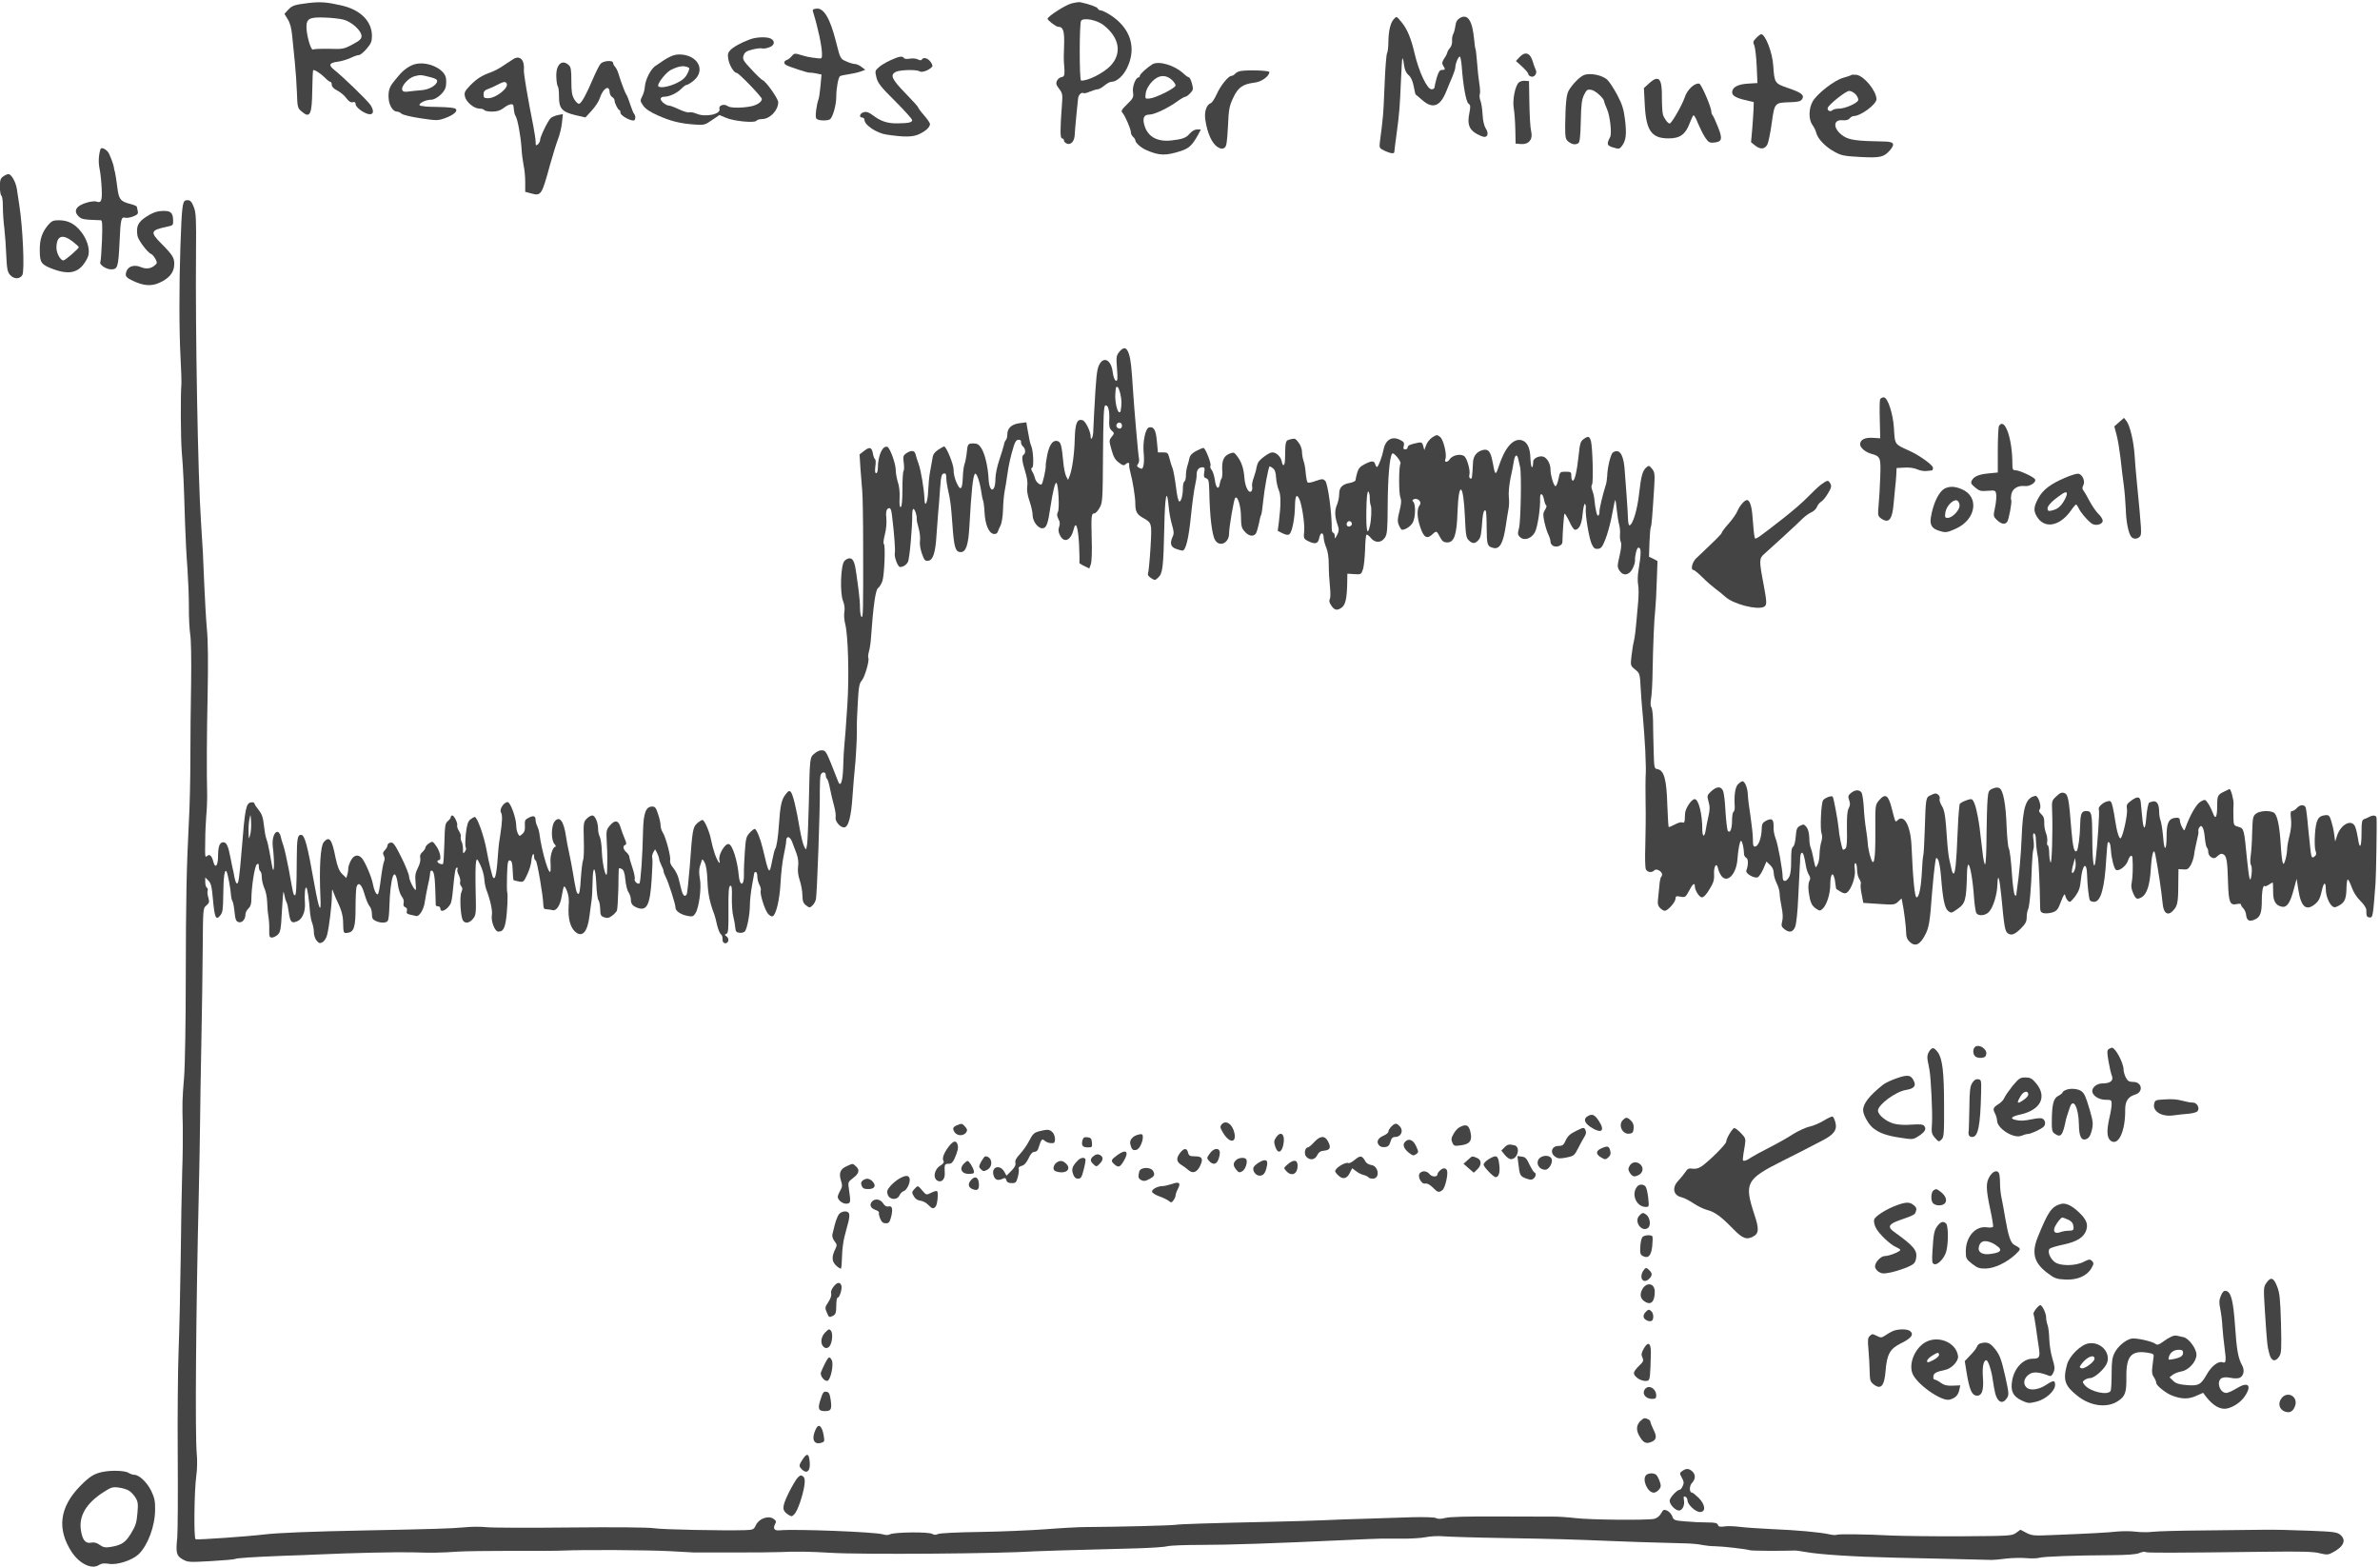 <?xml version="1.0" standalone="no"?>
<!DOCTYPE svg PUBLIC "-//W3C//DTD SVG 20010904//EN"
 "http://www.w3.org/TR/2001/REC-SVG-20010904/DTD/svg10.dtd">
<svg version="1.0" xmlns="http://www.w3.org/2000/svg"
 width="607.716pt" height="400pt" viewBox="0 0 607.716 400"
 preserveAspectRatio="xMidYMid meet">
<g transform="translate(-21.688,422.558) scale(0.038,-0.038)"
fill="#444444" stroke="none">
<path d="M2646 11100 c-98 -12 -112 -17 -140 -47 l-24 -26 22 -36 c16 -25 25
-60 30 -111 4 -41 12 -122 18 -180 6 -58 12 -150 14 -205 3 -93 5 -102 29
-122 59 -52 72 -26 74 142 1 71 4 131 6 133 6 7 50 -21 78 -49 15 -16 32 -29
37 -29 6 0 10 -9 10 -20 0 -13 13 -26 38 -39 20 -10 48 -33 60 -51 17 -22 30
-30 43 -27 13 4 19 0 19 -12 0 -20 47 -57 84 -67 36 -9 43 17 18 58 -19 30
-184 190 -247 240 -38 30 -32 46 23 53 26 3 65 15 87 25 22 11 48 20 57 20 9
0 33 19 52 42 30 35 36 49 36 87 0 98 -77 175 -203 204 -101 23 -142 26 -221
17z m233 -112 c55 -14 121 -75 121 -110 0 -20 -12 -31 -61 -57 -58 -31 -66
-32 -158 -29 -53 1 -101 -1 -107 -5 -14 -8 -44 97 -44 152 0 56 22 67 123 63
45 -1 102 -8 126 -14z"/>
<path d="M7768 11096 c-40 -11 -158 -87 -158 -102 0 -11 56 -53 71 -54 34 0
43 -28 40 -123 -2 -51 -3 -103 -1 -117 7 -84 5 -95 -16 -98 -12 -2 -26 -13
-31 -25 -8 -18 -5 -29 15 -54 23 -31 24 -38 18 -115 -12 -157 -12 -218 1 -218
7 0 13 -6 13 -14 0 -8 10 -18 22 -22 25 -8 47 16 50 55 2 33 4 59 13 151 4 41
9 86 10 98 2 24 23 45 37 36 4 -3 24 2 44 11 20 8 43 15 51 15 8 0 28 11 45
25 16 14 37 25 46 25 36 0 80 39 106 93 66 135 24 268 -112 356 -27 17 -56 31
-64 31 -9 0 -18 6 -21 13 -4 10 -56 29 -117 42 -8 2 -36 -2 -62 -9z m221 -147
c105 -84 122 -189 43 -272 -47 -49 -155 -103 -197 -98 -12 1 -12 381 0 401 15
24 109 6 154 -31z"/>
<path d="M6057 11062 c-25 -3 -28 -7 -22 -25 32 -103 58 -224 59 -277 1 -32
-2 -35 -24 -32 -56 6 -77 10 -119 23 -40 12 -44 11 -60 -8 -9 -11 -24 -23 -33
-26 -21 -7 -23 -23 -5 -34 18 -11 146 -53 155 -51 4 1 24 -1 45 -5 l38 -8 -7
-77 c-4 -42 -10 -84 -14 -92 -4 -8 -11 -39 -15 -69 -5 -40 -4 -56 6 -62 17
-11 70 -11 86 -1 19 12 43 94 43 152 0 55 13 126 24 137 3 4 30 10 59 14 28 4
65 12 82 19 l30 11 -25 19 c-14 11 -34 20 -45 20 -11 0 -38 8 -59 18 -39 17
-39 18 -68 132 -39 156 -82 228 -131 222z"/>
<path d="M9937 10992 c-24 -26 -36 -81 -37 -155 0 -32 -4 -66 -9 -75 -5 -9
-12 -100 -16 -202 -4 -102 -9 -203 -12 -225 -2 -22 -6 -56 -8 -75 -2 -19 -7
-58 -11 -85 -6 -50 -6 -50 30 -68 41 -19 66 -22 66 -8 0 6 7 63 16 128 18 134
21 175 29 362 3 74 7 136 9 139 3 2 8 -18 11 -45 5 -33 14 -54 31 -68 16 -14
27 -38 34 -74 6 -30 11 -55 13 -56 1 0 21 -17 45 -38 70 -61 120 -43 161 59
13 33 32 78 42 101 10 24 19 52 19 62 0 24 20 71 30 71 4 0 10 -30 13 -67 9
-129 29 -237 45 -249 14 -10 15 -20 6 -65 -15 -72 -2 -109 47 -137 21 -12 45
-22 54 -22 24 0 29 27 9 57 -11 18 -19 52 -21 93 -2 36 -8 77 -14 92 -6 15 -8
35 -5 44 4 9 2 42 -3 73 -5 31 -12 94 -15 140 -4 46 -8 86 -10 90 -3 4 -7 34
-10 68 -12 124 -42 171 -94 143 -20 -12 -28 -26 -32 -55 -3 -22 -10 -47 -15
-55 -5 -8 -8 -28 -7 -44 2 -16 -5 -37 -13 -47 -9 -9 -17 -23 -19 -31 -1 -7
-10 -26 -21 -41 -15 -24 -16 -33 -7 -48 16 -25 15 -29 -8 -29 -15 0 -23 -12
-35 -52 -8 -28 -15 -58 -15 -65 0 -7 -9 -13 -20 -13 -30 0 -86 119 -115 245
-23 98 -49 161 -86 205 -34 42 -34 42 -52 22z"/>
<path d="M12371 10864 c-21 -21 -22 -28 -12 -50 6 -14 13 -76 16 -138 l5 -114
-64 -4 c-69 -4 -106 -25 -106 -59 0 -22 29 -39 95 -53 l50 -12 -1 -44 c-1 -25
-5 -86 -9 -136 l-8 -90 29 -23 c34 -27 64 -24 81 9 7 14 20 78 29 143 19 137
19 137 123 140 56 2 72 6 81 21 17 27 -4 44 -96 75 -88 30 -90 33 -98 151 -6
89 -53 210 -81 210 -5 0 -21 -12 -34 -26z"/>
<path d="M5609 10855 c-58 -21 -113 -52 -132 -73 -15 -16 -18 -29 -12 -61 7
-41 38 -91 56 -91 14 0 169 -161 169 -175 0 -20 -33 -42 -75 -50 -63 -12 -139
-11 -155 2 -23 18 -62 5 -55 -18 12 -36 -93 -59 -154 -33 -19 8 -41 12 -49 9
-8 -3 -38 6 -68 20 -29 14 -59 25 -66 25 -21 0 -58 29 -58 46 0 8 10 14 24 14
35 0 88 25 115 54 14 14 30 26 37 26 7 0 29 14 49 31 78 69 24 169 -94 173
-45 1 -75 -13 -169 -79 -30 -22 -65 -92 -68 -136 -1 -20 -9 -50 -18 -66 -15
-29 -14 -33 7 -63 15 -22 47 -43 99 -66 85 -38 148 -54 248 -61 62 -4 68 -3
115 30 l50 34 45 -19 c54 -23 194 -36 204 -19 4 6 22 11 39 11 52 1 107 59
107 113 0 24 -84 143 -106 149 -6 2 -39 33 -73 70 -57 61 -62 70 -54 95 8 22
19 30 59 40 27 7 55 10 63 8 8 -3 29 -1 48 6 38 12 45 42 14 59 -26 14 -98 12
-142 -5z m-408 -191 c4 -2 -1 -20 -12 -40 -13 -26 -33 -44 -71 -62 -54 -26
-114 -36 -124 -21 -9 16 54 96 88 111 57 27 87 29 119 12z"/>
<path d="M10781 10736 l-24 -26 41 -37 c23 -21 42 -43 42 -50 0 -6 8 -14 17
-17 22 -9 45 20 34 43 -5 9 -15 36 -22 61 -17 56 -51 66 -88 26z"/>
<path d="M4017 10721 c-13 -9 -43 -29 -67 -44 -23 -16 -59 -35 -79 -42 -64
-23 -95 -43 -140 -88 -38 -40 -42 -49 -36 -76 8 -37 61 -81 98 -81 14 0 29 -4
32 -10 3 -5 27 -10 52 -10 34 0 55 7 79 25 35 27 63 32 65 13 5 -47 7 -57 15
-69 13 -21 34 -134 39 -214 2 -39 9 -91 14 -115 6 -25 11 -75 11 -112 l0 -67
41 -11 c66 -18 70 -11 125 190 19 69 44 148 55 177 11 28 23 77 26 109 l6 57
-33 -6 c-18 -4 -40 -13 -48 -20 -18 -15 -72 -126 -72 -148 0 -9 -7 -22 -15
-29 -13 -11 -15 -8 -15 16 0 16 -7 62 -15 104 -40 202 -66 356 -64 379 6 70
-28 103 -74 72z m-42 -161 c18 -29 -71 -100 -125 -100 -26 0 -30 4 -30 26 0
18 7 28 28 35 15 5 44 18 63 28 40 22 56 25 64 11z"/>
<path d="M6552 10714 c-29 -13 -65 -35 -78 -48 -24 -21 -24 -25 -14 -67 9 -37
30 -64 126 -159 63 -63 114 -120 114 -127 0 -16 -23 -21 -98 -22 -69 -1 -113
14 -167 55 -25 19 -42 25 -60 20 -27 -7 -35 -36 -10 -36 8 0 15 -8 15 -17 0
-33 81 -87 145 -97 125 -19 183 -18 227 5 44 22 67 45 68 66 0 6 -18 33 -40
58 -22 25 -40 50 -40 54 0 4 -38 46 -85 94 -92 95 -105 123 -65 144 28 14 138
17 159 4 15 -10 55 3 80 25 11 10 10 16 -5 38 -19 26 -48 34 -59 16 -4 -7 -13
-6 -27 1 -11 6 -35 8 -53 5 -19 -4 -36 -2 -40 4 -10 16 -35 11 -93 -16z"/>
<path d="M4607 10692 c-9 -9 -32 -56 -52 -102 -43 -102 -76 -162 -92 -167 -7
-3 -22 10 -33 29 -16 27 -20 50 -20 124 0 75 -3 94 -18 107 -46 42 -87 2 -83
-81 1 -31 6 -59 10 -62 4 -3 8 -33 8 -67 -1 -82 20 -105 111 -127 l67 -15 42
46 c24 26 48 63 54 83 21 65 63 93 66 43 0 -14 8 -30 17 -35 9 -5 16 -15 16
-22 0 -18 24 -66 33 -66 4 0 7 -8 7 -18 0 -17 59 -52 88 -52 14 0 16 32 3 46
-5 5 -16 34 -26 64 -10 30 -21 60 -26 65 -8 11 -34 80 -51 135 -5 19 -16 42
-24 51 -8 8 -14 21 -14 27 0 19 -65 14 -83 -6z"/>
<path d="M3364 10690 c-39 -9 -84 -40 -118 -83 -15 -17 -30 -37 -35 -43 -23
-29 -32 -58 -29 -102 2 -49 29 -92 56 -92 9 0 23 -6 31 -14 9 -8 67 -22 129
-31 107 -16 115 -16 163 1 60 22 91 50 69 64 -8 6 -55 10 -105 11 -49 1 -94 2
-100 4 -5 1 -16 3 -22 3 -40 5 18 42 65 42 33 0 88 47 97 83 4 13 5 39 3 58
-6 63 -118 118 -204 99z m104 -90 c31 -8 42 -16 40 -27 -5 -27 -53 -55 -104
-59 -27 -2 -66 -6 -87 -9 -28 -4 -39 -1 -43 10 -10 25 41 82 83 93 40 10 42
10 111 -8z"/>
<path d="M8314 10688 c-35 -22 -84 -66 -84 -77 0 -6 -4 -11 -8 -11 -20 0 -44
-63 -38 -99 5 -34 2 -41 -39 -81 -39 -38 -43 -46 -31 -59 18 -21 56 -109 56
-131 0 -10 7 -23 15 -30 8 -7 15 -18 15 -24 0 -15 37 -48 70 -63 90 -40 133
-41 238 -7 54 18 75 39 115 111 l17 33 -26 0 c-16 0 -34 -11 -50 -29 -23 -28
-50 -37 -124 -45 -96 -10 -159 27 -180 105 -13 47 -2 69 35 69 32 0 121 42
180 84 27 20 55 36 61 36 6 0 21 11 33 24 20 21 21 28 11 65 -6 22 -15 41 -20
41 -5 0 -22 12 -37 26 -60 56 -166 87 -209 62z m129 -103 c15 -13 27 -31 27
-39 0 -18 -132 -84 -175 -88 -29 -3 -30 -1 -26 32 3 36 38 86 75 107 33 19 68
15 99 -12z"/>
<path d="M8908 10643 c-14 -2 -32 -11 -38 -19 -7 -8 -18 -14 -25 -14 -20 0
-74 -67 -99 -124 -13 -29 -31 -56 -39 -59 -30 -11 -45 -58 -37 -112 14 -93 45
-160 84 -184 20 -12 30 -13 44 -5 14 9 18 33 24 143 5 116 9 138 35 193 33 71
64 93 146 103 46 6 97 43 97 71 0 10 -136 15 -192 7z"/>
<path d="M11213 10615 c-30 -13 -78 -63 -102 -105 -15 -27 -21 -89 -23 -234 0
-81 2 -92 22 -108 24 -19 47 -23 67 -10 9 6 14 50 16 148 2 113 7 146 22 177
18 35 22 38 50 33 27 -5 85 -58 85 -78 0 -5 9 -27 19 -51 20 -44 34 -164 21
-188 -25 -47 -22 -58 21 -70 39 -12 42 -11 59 11 27 36 32 79 20 177 -9 71
-19 102 -52 165 -23 43 -53 89 -67 102 -34 32 -118 48 -158 31z"/>
<path d="M13009 10615 c-4 -3 -28 -11 -53 -18 -57 -15 -174 -105 -205 -159
-27 -48 -28 -120 -2 -157 11 -15 23 -39 26 -53 10 -41 61 -94 121 -127 49 -27
67 -30 177 -36 132 -7 157 -1 197 45 37 43 27 58 -37 59 -184 3 -235 10 -275
36 -70 47 -74 113 -6 107 22 -2 39 2 47 12 8 9 19 16 27 16 48 0 154 79 154
114 -2 56 -82 154 -133 163 -18 2 -35 2 -38 -2z m31 -129 c12 -14 20 -32 17
-40 -8 -21 -89 -56 -129 -56 -19 0 -39 -5 -45 -11 -13 -13 -35 -2 -31 15 5 22
122 115 144 115 11 1 31 -10 44 -23z"/>
<path d="M11651 10559 l-34 -31 6 -115 c9 -172 46 -223 160 -223 77 0 114 27
142 103 10 26 21 50 25 52 4 3 18 -21 30 -53 13 -31 34 -74 48 -95 22 -33 30
-38 60 -35 54 5 59 24 27 104 -15 38 -31 73 -36 79 -5 5 -9 16 -9 25 0 30 -67
185 -81 188 -32 6 -82 -42 -98 -93 -17 -51 -88 -175 -101 -175 -12 0 -37 34
-45 60 -4 13 -7 65 -7 113 2 132 -21 157 -87 96z"/>
<path d="M10778 10567 c-26 -20 -46 -122 -35 -177 4 -25 9 -88 10 -140 l2 -95
36 -3 c52 -4 81 31 69 83 -7 28 -11 102 -13 215 l-2 125 -25 2 c-14 2 -33 -3
-42 -10z"/>
<path d="M1246 10118 c-13 -40 -15 -90 -6 -133 6 -28 12 -87 14 -132 4 -84 -3
-100 -38 -87 -8 3 -34 0 -57 -6 -77 -21 -99 -58 -58 -96 20 -18 32 -20 147
-24 10 0 12 -28 8 -136 -3 -75 -8 -140 -11 -144 -10 -17 38 -50 72 -50 44 0
49 13 57 182 7 157 11 172 38 165 11 -3 35 1 55 9 29 12 34 19 29 37 -3 12 -6
25 -6 28 0 4 -19 12 -42 18 -69 18 -79 31 -89 113 -5 40 -12 84 -15 98 -4 14
-8 30 -8 35 -2 20 -29 90 -39 103 -18 23 -47 34 -51 20z"/>
<path d="M592 9934 c-18 -12 -22 -25 -22 -69 0 -30 5 -57 10 -60 6 -3 10 -36
10 -73 0 -37 4 -103 10 -147 5 -44 11 -127 13 -184 4 -88 8 -108 25 -128 26
-30 67 -30 83 -1 16 30 3 320 -21 473 -5 33 -12 80 -16 105 -7 47 -37 100 -57
100 -7 0 -23 -7 -35 -16z"/>
<path d="M1818 9773 c-21 -5 -26 -46 -35 -308 -9 -268 -9 -567 1 -750 4 -82 7
-159 6 -170 -7 -79 -5 -370 2 -460 10 -119 14 -206 22 -475 3 -96 10 -233 16
-305 5 -71 10 -188 10 -260 -1 -71 4 -156 9 -189 6 -34 8 -170 6 -325 -3 -146
-5 -374 -5 -506 0 -132 -4 -323 -10 -425 -16 -311 -20 -513 -21 -1055 0 -287
-5 -583 -11 -660 -13 -158 -13 -175 -9 -335 1 -63 0 -200 -4 -305 -3 -104 -8
-365 -10 -580 -3 -214 -9 -491 -14 -615 -5 -124 -8 -443 -6 -710 2 -267 0
-514 -3 -550 -11 -105 -6 -124 36 -148 35 -20 45 -20 189 -12 84 5 156 11 162
14 10 7 128 14 331 22 80 2 186 7 235 9 214 10 528 17 630 14 128 -4 188 -3
305 5 47 3 209 5 360 5 151 -1 307 0 345 2 136 6 562 4 715 -4 85 -5 160 -9
165 -9 6 0 123 0 260 0 138 0 284 1 325 3 97 5 199 3 330 -5 210 -13 1144 -6
1375 10 36 2 194 7 690 20 94 3 184 9 200 14 17 5 118 9 225 9 188 0 484 10
960 32 124 6 234 10 245 10 11 0 73 0 137 0 64 -1 141 4 170 10 28 6 79 9 113
6 33 -3 220 -9 415 -12 349 -6 456 -9 695 -19 105 -5 301 -11 530 -17 39 -1
87 -6 107 -11 20 -4 58 -8 85 -8 53 -1 209 -19 233 -27 12 -4 207 -5 298 -2 9
1 44 -4 78 -10 95 -17 328 -32 604 -38 204 -4 474 -11 645 -15 11 0 54 3 96 9
42 5 104 6 137 3 33 -3 73 -2 89 3 30 8 238 16 487 17 100 1 160 5 181 14 18
8 37 11 43 7 10 -6 151 -6 812 2 233 3 318 1 358 -10 46 -11 57 -11 83 3 79
40 99 86 54 122 -21 17 -47 20 -197 26 -95 3 -180 6 -188 6 -8 0 -37 0 -65 1
-27 0 -88 0 -135 -1 -47 0 -204 -2 -350 -4 -146 -1 -292 -5 -325 -9 -33 -4
-85 -3 -115 1 -30 4 -84 4 -120 1 -64 -7 -187 -14 -444 -24 -117 -5 -132 -4
-169 15 l-40 21 -29 -21 c-27 -20 -40 -21 -366 -23 -185 -1 -398 2 -472 5
-169 9 -356 11 -368 5 -4 -3 -26 -2 -48 3 -62 14 -226 29 -384 35 -80 4 -177
10 -216 15 -39 5 -88 7 -107 3 -28 -4 -38 -2 -43 11 -5 13 -21 16 -74 16 -37
0 -102 3 -145 7 -72 6 -78 8 -87 33 -5 15 -20 32 -34 39 -23 10 -27 8 -42 -19
-10 -18 -28 -32 -46 -36 -47 -10 -425 -7 -527 5 -52 6 -121 11 -154 10 -33 0
-200 0 -371 1 -203 1 -325 -2 -352 -10 -28 -7 -48 -8 -61 -1 -11 6 -76 8 -162
6 -79 -3 -218 -7 -309 -10 -91 -2 -217 -7 -280 -10 -63 -3 -212 -7 -330 -10
-458 -10 -636 -16 -670 -21 -33 -5 -398 -14 -600 -15 -52 0 -176 -7 -275 -15
-99 -7 -298 -16 -441 -18 -149 -2 -270 -8 -281 -14 -13 -7 -25 -7 -38 1 -24
15 -257 12 -284 -3 -12 -6 -29 -6 -48 0 -50 16 -590 37 -692 27 -37 -4 -48 11
-32 42 10 17 7 23 -12 36 -35 23 -97 0 -117 -43 -14 -30 -18 -32 -75 -34 -144
-4 -555 4 -610 13 -36 6 -264 8 -560 5 -275 -3 -529 -2 -565 2 -36 4 -103 4
-150 -1 -81 -8 -216 -12 -675 -21 -357 -7 -578 -16 -670 -27 -107 -13 -446
-37 -460 -32 -13 4 -9 331 5 428 6 39 7 104 3 145 -12 126 -6 941 14 1770 3
140 7 343 8 450 1 107 5 357 9 555 4 198 8 480 9 626 2 264 2 267 25 285 19
17 21 23 13 52 -6 18 -8 39 -5 47 3 7 1 16 -5 20 -6 3 -11 20 -11 38 l0 31 21
-21 c18 -18 23 -40 31 -130 11 -121 20 -140 49 -104 16 20 19 40 20 140 1 117
9 175 22 155 8 -13 28 -118 30 -159 1 -16 6 -36 11 -43 4 -7 10 -40 13 -72 5
-48 10 -61 26 -66 24 -8 47 18 47 51 0 12 9 30 20 40 14 13 20 31 20 63 0 80
22 221 36 233 11 9 14 6 14 -14 0 -14 5 -29 10 -32 6 -3 10 -22 10 -41 0 -19
8 -51 17 -72 10 -20 18 -62 19 -92 1 -30 4 -73 8 -95 4 -22 7 -64 6 -92 -1
-45 2 -53 18 -53 10 0 28 9 39 19 18 17 22 36 28 156 4 75 9 134 11 133 1 -2
5 -16 8 -31 2 -14 8 -32 12 -39 5 -7 11 -37 15 -67 10 -68 19 -78 58 -61 33
13 54 64 51 118 -4 59 0 113 9 108 8 -5 19 -81 26 -176 2 -19 8 -48 14 -63 6
-16 11 -43 11 -62 0 -18 8 -43 18 -55 16 -19 22 -21 40 -11 12 6 26 28 31 49
13 50 31 194 32 262 1 50 1 52 10 25 6 -16 22 -55 37 -85 16 -34 27 -74 28
-105 2 -88 2 -87 31 -83 42 5 53 38 53 168 0 63 3 125 6 138 12 41 36 20 54
-46 10 -34 25 -71 34 -81 9 -9 16 -33 16 -53 0 -28 5 -37 25 -46 34 -16 72
-15 82 1 4 6 9 46 10 87 6 213 38 297 58 153 4 -29 15 -63 25 -76 12 -15 17
-32 13 -45 -3 -15 0 -24 11 -28 11 -4 14 -13 11 -25 -5 -14 0 -20 22 -25 15
-3 33 -7 40 -9 20 -7 52 44 58 93 4 26 13 76 21 112 9 36 15 73 15 83 0 9 4
17 9 17 16 0 23 -36 26 -130 1 -52 3 -98 3 -102 1 -5 8 -8 16 -8 8 0 15 -7 15
-15 0 -32 46 -10 69 33 5 9 12 49 15 87 12 124 17 155 27 155 6 0 7 -5 4 -10
-4 -6 0 -24 9 -41 8 -16 12 -37 9 -45 -3 -8 0 -21 7 -29 10 -12 10 -21 1 -41
-13 -30 -5 -171 12 -191 16 -21 44 -15 67 14 20 25 21 36 17 192 -2 91 -1 177
3 191 5 23 7 22 29 -23 13 -27 24 -67 26 -90 1 -23 7 -55 13 -72 28 -73 44
-147 38 -175 -7 -39 20 -110 43 -110 30 0 41 16 51 72 10 62 15 180 9 194 -2
5 -3 55 -1 112 3 89 6 103 20 100 12 -2 16 -17 18 -66 1 -35 4 -65 6 -66 2 -2
17 -6 35 -9 31 -6 33 -4 57 47 14 29 27 72 28 95 3 40 18 59 18 22 0 -11 5
-21 11 -23 9 -3 50 -237 51 -300 1 -22 6 -28 22 -28 12 0 30 -3 41 -6 25 -6
50 32 60 91 14 80 16 84 35 40 12 -29 16 -58 12 -105 -5 -79 10 -139 42 -169
48 -45 85 -5 98 104 5 39 11 86 14 105 3 19 6 74 7 123 1 120 20 109 25 -14 2
-52 8 -100 14 -107 6 -7 11 -34 12 -59 1 -42 4 -49 27 -57 20 -7 32 -5 52 10
14 10 29 26 33 34 4 8 8 74 10 145 1 72 2 134 3 138 1 4 9 3 20 -2 13 -8 20
-26 24 -71 3 -33 12 -72 21 -85 9 -13 16 -35 16 -47 0 -32 11 -45 44 -58 64
-24 85 19 96 192 5 71 7 135 4 143 -3 7 0 24 6 36 l13 22 13 -24 c7 -13 13
-31 14 -39 0 -8 7 -28 15 -44 8 -15 15 -33 15 -40 0 -6 6 -23 14 -38 19 -37
66 -183 66 -206 0 -24 35 -48 83 -57 30 -6 38 -3 51 18 24 36 42 172 30 232
-6 31 -6 61 -1 80 6 17 12 36 14 44 2 10 9 5 19 -15 10 -19 17 -63 19 -125 3
-84 15 -143 46 -224 4 -11 13 -44 19 -73 7 -28 18 -55 25 -60 7 -4 12 -18 11
-32 -1 -15 5 -26 15 -28 24 -5 34 30 13 45 -15 11 -15 13 -2 18 13 5 15 30 14
162 -1 120 2 157 12 161 10 3 13 -15 11 -79 -1 -46 3 -104 10 -129 6 -25 12
-58 13 -75 2 -24 8 -31 29 -33 14 -2 30 3 36 10 15 21 33 114 33 176 0 31 7
92 15 135 8 43 15 81 15 83 0 2 5 4 10 4 6 0 10 -13 10 -29 0 -16 6 -41 14
-56 8 -15 12 -33 9 -40 -7 -20 26 -127 48 -154 10 -13 25 -21 32 -18 23 9 47
111 53 223 3 60 12 143 21 184 9 41 17 86 17 100 1 37 26 31 41 -10 7 -19 20
-54 29 -77 10 -28 14 -58 10 -86 -4 -28 0 -60 11 -92 9 -28 18 -73 18 -101 1
-41 6 -54 25 -68 22 -17 25 -17 42 -1 10 9 21 28 24 43 7 31 28 606 26 730 0
46 2 92 5 103 8 25 35 25 35 0 0 -11 4 -22 9 -25 4 -3 14 -34 20 -68 7 -35 19
-86 27 -114 8 -29 13 -63 10 -77 -4 -26 30 -67 57 -67 29 0 48 71 57 214 6 77
12 159 15 181 5 35 15 207 14 243 0 6 0 24 0 40 -1 15 2 86 6 157 6 110 10
133 27 152 20 22 53 137 44 152 -3 4 -1 24 4 43 6 19 12 62 14 94 15 211 30
319 47 332 10 6 23 29 30 49 13 42 21 241 9 248 -5 3 -1 31 7 63 9 34 13 78
10 109 -4 36 -1 55 8 63 17 14 25 2 30 -43 16 -132 23 -236 19 -253 -6 -24 20
-94 35 -94 21 0 42 13 53 34 11 19 30 232 29 319 0 20 3 37 8 37 10 0 25 -48
22 -67 -1 -7 5 -35 13 -63 8 -27 12 -65 9 -84 -3 -22 2 -54 13 -86 16 -45 21
-51 43 -48 32 4 48 55 55 171 3 45 8 111 11 147 4 36 9 110 13 165 6 84 10
100 25 103 13 3 17 -4 17 -30 0 -18 5 -51 10 -73 18 -80 21 -102 31 -240 11
-155 20 -185 56 -185 35 0 51 47 58 171 14 249 24 341 38 355 10 10 33 -57 41
-115 4 -30 10 -59 13 -64 3 -6 8 -42 10 -81 4 -81 29 -139 61 -144 14 -2 24 3
28 15 3 10 12 29 19 43 7 14 15 61 16 104 1 44 6 100 11 125 5 25 13 75 18
111 9 66 22 123 44 195 9 28 18 40 32 40 12 0 18 -6 16 -16 -1 -9 5 -22 13
-29 17 -14 20 -46 5 -55 -15 -9 -12 -43 10 -113 13 -41 18 -77 14 -100 -4 -25
1 -58 15 -99 12 -34 21 -76 21 -94 0 -41 35 -89 65 -89 28 0 38 28 55 145 16
103 31 166 40 160 13 -8 22 -173 10 -195 -8 -15 -7 -27 3 -47 11 -19 12 -34 5
-54 -7 -20 -5 -35 7 -58 27 -53 72 -33 91 42 14 60 29 19 36 -99 3 -65 4 -122
2 -125 -2 -3 13 -13 32 -22 l35 -17 10 28 c6 16 9 85 6 172 -4 156 -2 170 18
170 7 0 23 16 34 36 21 35 22 50 24 360 2 252 5 325 15 329 19 7 30 -34 27
-96 -2 -43 1 -58 16 -72 19 -18 19 -19 1 -42 -19 -23 -19 -27 -2 -87 13 -47
24 -68 49 -86 24 -19 35 -22 43 -14 16 16 29 15 27 0 -2 -7 2 -31 8 -53 15
-54 33 -165 33 -206 0 -56 10 -75 50 -98 62 -35 62 -33 52 -203 -5 -84 -13
-160 -16 -169 -5 -11 2 -22 19 -33 26 -17 28 -17 50 4 29 27 34 70 40 345 4
204 17 264 29 133 3 -40 14 -97 23 -126 12 -42 14 -58 4 -78 -20 -45 -14 -69
22 -82 18 -7 38 -12 44 -12 22 0 42 82 57 235 9 88 22 180 28 205 6 25 11 56
10 70 0 31 14 50 39 50 15 0 17 -6 12 -34 -4 -27 -2 -35 13 -40 16 -5 19 -17
21 -83 3 -172 18 -296 39 -332 30 -50 94 -20 94 43 0 43 32 229 41 240 16 18
39 -54 39 -126 1 -63 4 -77 25 -100 26 -30 56 -36 74 -15 6 8 15 38 21 66 5
29 12 57 16 62 3 5 9 48 14 97 7 75 34 219 42 228 2 1 12 -4 22 -12 14 -10 20
-28 22 -64 2 -28 10 -65 18 -83 15 -33 15 -98 1 -213 l-8 -61 33 -17 c24 -11
37 -13 46 -5 18 15 36 107 37 190 1 66 11 83 28 48 18 -35 38 -168 34 -216 -5
-50 -4 -53 24 -68 50 -25 69 -20 77 20 8 42 29 41 30 -1 1 -16 9 -46 18 -66
10 -24 16 -65 16 -115 0 -43 4 -108 8 -145 4 -38 4 -75 -1 -83 -6 -11 -3 -25
8 -41 22 -34 39 -39 69 -19 28 18 38 61 40 169 l1 61 47 -3 c45 -3 46 -2 58
33 6 19 12 77 14 130 1 52 5 97 9 101 4 4 16 -5 28 -19 28 -37 72 -37 96 0 16
24 18 53 19 218 1 179 12 318 29 345 5 8 16 1 35 -22 15 -18 25 -37 22 -43
-12 -19 -12 -200 -1 -227 8 -21 7 -42 -6 -93 -14 -56 -14 -71 -3 -96 7 -16 16
-29 20 -29 24 0 59 24 73 49 18 35 20 122 3 139 -9 9 -7 13 6 18 25 9 53 -20
38 -39 -21 -25 -20 -81 2 -147 24 -73 46 -86 84 -49 26 24 27 23 51 -23 14
-26 25 -33 47 -33 47 0 64 51 69 202 8 220 40 199 50 -32 5 -117 8 -138 25
-155 25 -25 42 -25 65 0 17 18 20 38 28 147 4 42 12 61 22 51 3 -3 6 -55 6
-116 1 -114 4 -124 45 -134 43 -11 67 34 84 152 5 36 13 83 17 105 5 22 6 60
3 85 -3 25 2 81 11 125 10 44 20 97 23 118 8 44 22 48 30 10 4 -16 9 -39 12
-53 10 -46 4 -360 -7 -406 -11 -41 -10 -48 7 -64 27 -25 74 -10 98 31 18 30
39 162 36 232 -1 39 18 33 26 -8 3 -19 10 -38 15 -41 5 -3 1 -16 -8 -30 -14
-22 -14 -32 -4 -82 7 -31 19 -70 27 -85 8 -16 14 -37 14 -47 0 -11 8 -23 18
-28 23 -13 62 3 62 25 1 62 10 186 14 191 3 3 17 -20 32 -51 14 -32 31 -57 38
-57 28 0 46 37 52 108 4 39 11 69 15 66 5 -3 8 -17 6 -32 -4 -44 23 -205 41
-240 12 -26 21 -32 41 -30 21 2 30 14 49 62 13 32 30 93 39 135 8 42 19 92 22
111 7 31 8 28 15 -35 4 -38 11 -86 16 -105 6 -19 9 -51 7 -70 -2 -19 1 -43 6
-53 5 -12 2 -45 -9 -92 -16 -70 -16 -75 0 -100 25 -38 65 -31 88 15 10 19 17
44 16 55 -2 29 12 85 22 85 20 0 21 -32 1 -155 -6 -33 -6 -76 -2 -95 4 -19 4
-71 0 -115 -17 -196 -21 -232 -29 -265 -5 -19 -12 -64 -16 -99 -7 -63 -7 -64
25 -90 31 -25 32 -29 37 -126 3 -55 10 -147 16 -205 5 -58 12 -154 15 -215 4
-107 5 -130 2 -177 -1 -13 -1 -90 0 -173 2 -82 0 -213 -2 -290 -3 -80 -1 -147
4 -157 11 -20 39 -24 56 -7 8 8 17 8 32 0 21 -12 27 -31 14 -44 -3 -4 -7 -19
-9 -34 -1 -16 -5 -56 -9 -91 -7 -53 -5 -65 10 -82 10 -11 25 -20 33 -20 20 0
72 58 72 82 0 16 5 18 33 13 32 -6 35 -4 58 39 24 47 39 58 39 31 0 -28 30
-75 48 -75 11 0 31 21 50 54 27 43 33 63 31 100 -3 55 17 86 27 40 3 -16 14
-39 24 -52 39 -48 99 15 106 113 5 67 16 125 24 125 8 0 20 -50 20 -85 0 -13
7 -25 15 -29 15 -5 15 -49 1 -86 -8 -19 52 -54 76 -45 9 4 26 29 38 56 l21 50
24 -23 c16 -14 25 -34 25 -53 0 -17 9 -48 20 -70 11 -22 20 -53 20 -70 0 -16
6 -57 13 -91 8 -39 10 -72 4 -94 -7 -29 -6 -37 13 -52 34 -28 59 -23 74 14 8
20 17 104 21 203 5 94 9 184 10 200 1 17 3 45 3 63 1 17 6 32 11 32 10 0 17
-25 27 -86 3 -21 12 -49 20 -62 11 -17 12 -27 3 -43 -6 -13 -8 -40 -4 -72 10
-71 20 -93 50 -113 24 -16 27 -16 45 1 26 24 50 99 50 159 0 62 14 91 25 55 5
-13 9 -37 10 -52 2 -15 4 -29 6 -31 45 -30 58 -34 72 -23 30 23 59 108 52 155
-4 27 -2 42 4 42 6 0 11 -19 11 -43 0 -23 7 -53 16 -65 8 -12 12 -26 9 -32 -3
-5 -1 -36 6 -69 l11 -58 105 -7 c100 -7 106 -6 129 15 l23 22 5 -24 c11 -51
26 -170 26 -207 0 -28 7 -45 24 -61 36 -34 68 -20 101 42 28 50 35 91 49 287
5 66 16 170 22 209 5 31 6 32 18 15 7 -11 16 -59 20 -109 12 -156 25 -218 48
-236 20 -16 23 -15 59 10 58 40 63 57 68 244 0 31 5 57 9 57 12 0 31 -110 38
-221 4 -52 11 -100 17 -106 15 -21 62 -15 84 10 28 30 54 114 56 181 3 86 14
52 27 -79 19 -204 24 -234 44 -247 23 -16 47 -7 86 32 32 32 40 47 40 76 0 19
4 43 9 53 10 18 22 151 26 296 2 50 6 98 10 108 4 9 4 37 1 62 -5 29 -4 45 3
45 6 0 11 -12 12 -27 2 -49 6 -91 14 -130 6 -34 13 -190 15 -325 0 -42 3 -48
24 -54 14 -3 40 -1 59 5 30 10 38 20 58 74 16 42 25 56 27 42 5 -23 21 -45 32
-45 5 0 22 18 38 40 23 32 31 55 36 108 11 108 40 128 42 29 2 -70 12 -156 19
-167 4 -6 16 -10 28 -10 45 0 71 93 82 295 3 54 8 101 10 104 10 10 19 -11 21
-52 3 -53 21 -124 34 -132 19 -12 68 25 80 60 12 37 29 47 31 18 4 -54 1 -132
-5 -162 -6 -23 -3 -44 9 -72 19 -42 25 -45 56 -29 36 20 56 79 63 190 6 102
20 148 30 99 21 -109 41 -244 50 -334 7 -70 41 -84 80 -32 21 28 25 57 25 195
l1 72 32 -2 c26 -3 34 2 50 28 10 18 20 49 23 70 2 22 11 63 18 93 8 30 13 59
11 65 -2 6 0 18 6 26 16 25 31 -3 37 -69 3 -34 10 -64 14 -67 5 -3 9 -16 9
-29 0 -14 9 -29 21 -36 17 -9 25 -7 42 9 16 15 26 18 39 11 22 -12 27 -46 31
-191 4 -132 13 -153 59 -143 16 4 28 2 28 -3 0 -6 7 -18 16 -26 8 -9 17 -27
18 -41 4 -40 20 -50 56 -35 40 17 50 43 50 133 0 40 5 79 10 87 5 8 10 11 10
6 0 -4 11 -1 25 8 13 9 26 16 28 16 2 0 3 -27 3 -59 -1 -66 16 -95 60 -104 33
-6 55 27 79 118 l19 70 11 -71 c18 -119 53 -149 114 -98 23 19 33 39 43 84 13
63 28 71 28 14 0 -41 20 -93 43 -113 14 -11 21 -10 49 6 36 21 46 45 47 121 1
28 4 52 9 52 4 0 16 -24 26 -52 11 -32 34 -68 57 -90 22 -21 40 -48 41 -60 0
-13 1 -30 2 -38 1 -8 10 -15 21 -15 21 0 22 5 39 230 4 50 10 404 7 438 -1 19
-22 22 -49 8 -9 -5 -25 -12 -34 -15 -15 -5 -18 -18 -18 -96 0 -96 -13 -113
-24 -33 -4 27 -12 60 -18 76 -22 58 -99 19 -124 -63 l-11 -35 -7 50 c-3 28
-13 68 -20 90 -12 36 -16 40 -42 37 -46 -5 -60 -31 -67 -127 -3 -48 -2 -97 4
-112 7 -20 6 -28 -8 -39 -16 -11 -19 -8 -25 34 -3 26 -11 99 -17 162 -5 63
-13 123 -16 133 -9 23 -38 22 -60 -3 -10 -11 -24 -20 -32 -20 -10 0 -12 -12
-7 -52 4 -35 0 -74 -10 -114 -9 -34 -16 -75 -16 -90 0 -16 -5 -47 -11 -69 -10
-33 -13 -37 -19 -20 -4 11 -10 65 -13 120 -8 130 -24 202 -47 215 -30 16 -96
12 -120 -8 -20 -16 -22 -28 -25 -127 -1 -61 -6 -131 -10 -158 -4 -27 -3 -52 2
-60 6 -7 7 -34 4 -62 -9 -66 -16 -41 -31 105 -19 199 -20 203 -57 214 -32 9
-33 10 -34 70 -1 34 0 71 1 83 2 28 -19 105 -28 101 -4 -2 -20 -10 -37 -18
-41 -20 -45 -27 -45 -95 0 -78 -12 -97 -29 -47 -8 20 -22 49 -33 65 -19 27
-20 27 -50 10 -28 -16 -71 -91 -102 -178 -7 -19 -8 -19 -21 5 -8 14 -14 33
-15 42 0 22 -10 27 -41 21 -36 -7 -49 -40 -49 -121 0 -102 -16 -107 -23 -8 -4
47 -12 97 -17 111 -6 14 -10 42 -10 61 0 49 -15 74 -41 69 -12 -3 -23 -6 -26
-8 -7 -8 -16 -52 -20 -107 -7 -85 -19 -80 -27 12 -4 46 -9 91 -10 101 -5 35
-21 37 -60 10 -34 -25 -37 -31 -32 -61 5 -34 -26 -178 -42 -194 -10 -10 -27
46 -38 122 -3 25 -11 64 -16 88 -10 40 -13 43 -37 37 -31 -8 -65 -41 -56 -55
6 -9 -9 -233 -22 -340 -10 -84 -22 -13 -22 140 -1 177 -4 190 -41 190 -32 0
-39 -17 -41 -100 -1 -67 -13 -157 -22 -167 -17 -17 -27 22 -37 142 -16 208
-22 237 -47 246 -17 6 -29 2 -54 -22 -30 -28 -31 -31 -28 -101 5 -134 -2 -364
-11 -343 -5 11 -9 41 -9 68 -1 26 -5 47 -10 47 -4 0 -6 11 -3 25 2 14 -1 39
-8 56 -7 17 -13 48 -12 70 1 28 -4 44 -20 58 -16 15 -18 24 -10 34 14 17 -11
93 -30 89 -64 -13 -84 -73 -92 -281 -5 -121 -17 -252 -31 -346 -2 -11 -4 -27
-4 -35 -1 -10 -4 -11 -11 -4 -6 6 -15 74 -20 152 -5 78 -14 150 -20 161 -6 11
-12 78 -15 148 -5 144 -22 241 -47 256 -11 7 -25 7 -46 -2 -28 -12 -30 -17
-35 -74 -3 -34 -6 -142 -7 -241 0 -98 -4 -185 -9 -193 -4 -9 -13 30 -20 99
-19 161 -18 157 -30 223 -13 71 -29 115 -44 115 -22 0 -77 -24 -78 -35 0 -5
-2 -21 -4 -35 -2 -14 -7 -90 -10 -170 -7 -179 -15 -260 -26 -260 -5 0 -11 12
-14 28 -4 15 -10 45 -15 67 -5 22 -12 81 -15 130 -11 162 -16 200 -36 231 -11
18 -17 38 -14 46 3 8 -1 21 -10 28 -13 11 -21 11 -47 -2 -37 -17 -36 -13 -43
-233 -3 -88 -7 -166 -10 -173 -3 -7 -7 -61 -10 -120 -6 -102 -19 -162 -35
-162 -12 0 -24 114 -34 346 -6 135 -50 216 -94 172 -15 -15 -14 -17 -38 77
-23 94 -44 107 -87 56 -25 -30 -25 -32 -24 -208 1 -203 -10 -254 -36 -162 -8
30 -15 68 -15 84 -1 17 -6 59 -12 95 -6 36 -13 103 -15 149 -3 46 -10 90 -16
97 -16 19 -43 17 -69 -4 -20 -16 -22 -23 -13 -49 8 -22 7 -35 -3 -54 -10 -17
-13 -56 -12 -141 2 -82 -1 -121 -9 -129 -7 -7 -15 -10 -18 -8 -7 8 -26 98 -29
144 -4 45 -33 206 -40 212 -8 9 -57 -10 -65 -26 -13 -25 -20 -192 -10 -219 6
-16 6 -37 -1 -58 -6 -18 -11 -55 -12 -81 0 -27 -6 -59 -13 -72 -12 -23 -13
-23 -18 -5 -3 10 -9 37 -13 59 -4 22 -11 48 -15 57 -5 10 -10 40 -10 68 -1 32
-8 59 -19 73 -16 19 -20 20 -43 8 -21 -11 -25 -22 -29 -73 -3 -35 -10 -63 -18
-68 -10 -6 -13 -32 -13 -91 1 -55 -4 -93 -13 -111 -19 -36 -44 -37 -44 -2 0
48 -31 218 -47 259 -9 22 -15 56 -14 75 2 54 -10 65 -48 46 -27 -14 -31 -22
-32 -59 -1 -55 -21 -111 -42 -115 -14 -3 -17 6 -17 50 0 29 -8 98 -16 153 -9
55 -17 120 -18 145 -2 47 -20 90 -36 90 -6 0 -19 -9 -30 -20 -19 -19 -27 -73
-22 -152 1 -15 -3 -30 -8 -33 -6 -3 -10 -30 -10 -58 0 -58 -14 -91 -29 -69 -4
7 -11 65 -15 127 -3 63 -10 125 -16 139 -13 34 -42 33 -80 -1 -28 -27 -29 -29
-18 -70 10 -34 9 -55 -1 -100 -7 -32 -16 -73 -18 -91 -8 -51 -23 -48 -23 5 0
104 -25 203 -51 203 -22 0 -64 -64 -65 -98 -2 -60 -3 -64 -19 -58 -8 3 -32 -4
-51 -15 -20 -11 -38 -18 -40 -16 -2 2 -6 68 -9 146 -5 176 -22 236 -68 243
-20 3 -21 9 -24 128 -2 69 -4 159 -4 200 -1 41 -6 81 -11 87 -7 8 -7 30 -2 60
5 27 9 109 10 183 3 165 10 348 18 415 3 28 8 112 10 188 l5 137 -28 15 -29
14 3 95 c2 52 6 99 9 104 5 9 10 65 23 272 5 85 3 98 -15 120 -17 22 -22 23
-37 10 -26 -22 -36 -55 -50 -180 -12 -108 -43 -210 -65 -210 -4 0 -8 17 -9 38
0 34 -17 271 -24 352 -9 90 -36 126 -77 100 -15 -9 -38 -102 -39 -159 -1 -19
-5 -48 -11 -65 -20 -63 -41 -152 -41 -173 1 -12 -3 -25 -8 -28 -9 -5 -19 39
-26 107 -1 18 -8 46 -14 62 -7 17 -8 33 -2 40 10 13 4 247 -7 291 -10 34 -18
37 -50 14 -20 -14 -25 -30 -33 -110 -12 -110 -26 -169 -39 -169 -6 0 -10 14
-10 30 0 28 -2 30 -38 30 -38 0 -39 -1 -48 -47 -5 -25 -14 -48 -19 -50 -12 -4
-35 72 -35 112 0 33 -17 69 -41 83 -24 15 -73 -4 -75 -28 -2 -36 -4 -43 -11
-37 -3 4 -7 30 -8 59 -2 70 -22 110 -60 120 -55 14 -111 -49 -151 -171 -23
-70 -26 -69 -43 24 -13 71 -29 90 -65 81 -43 -11 -66 -41 -67 -88 -2 -42 -4
-69 -7 -96 -1 -7 -7 -10 -12 -7 -6 4 -8 15 -5 25 7 23 -12 100 -31 121 -20 23
-81 13 -101 -17 -16 -24 -39 -23 -29 2 11 28 -13 129 -35 147 -21 17 -23 17
-53 -2 -17 -11 -36 -35 -42 -53 l-12 -33 -7 27 c-5 22 -12 27 -29 24 -55 -10
-76 -19 -76 -32 0 -8 -7 -14 -16 -14 -12 0 -15 6 -10 24 5 20 1 27 -25 40 -55
28 -99 0 -112 -69 -6 -36 -30 -102 -41 -112 -4 -4 -9 3 -13 15 -7 27 -23 28
-73 2 -30 -15 -41 -29 -49 -57 -6 -21 -11 -43 -11 -49 0 -7 -17 -15 -37 -19
-53 -9 -73 -31 -73 -75 0 -21 -7 -55 -16 -75 -16 -39 -14 -78 8 -140 8 -23 6
-37 -6 -60 -14 -27 -16 -28 -16 -7 0 12 -5 22 -10 22 -6 0 -10 12 -10 28 1
104 -26 303 -44 321 -15 14 -20 14 -64 -1 -26 -10 -50 -14 -54 -10 -5 5 -10
33 -13 64 -2 30 -9 68 -15 82 -5 15 -10 42 -10 60 0 18 -10 46 -23 62 -20 27
-25 30 -54 22 -35 -9 -35 -7 -37 -135 -1 -44 -15 -53 -22 -14 -7 33 -36 61
-64 61 -20 0 -81 -44 -94 -67 -5 -9 -10 -26 -12 -37 -1 -12 -10 -41 -18 -65
-9 -24 -14 -51 -11 -60 2 -9 1 -22 -3 -29 -17 -26 -45 25 -49 88 -5 64 -20
109 -52 149 -17 22 -21 23 -49 12 -38 -16 -51 -47 -48 -107 2 -27 0 -53 -4
-59 -5 -5 -10 -21 -12 -34 -6 -46 -26 -34 -33 21 -4 29 -14 61 -22 70 -8 9
-12 22 -8 28 8 12 -34 120 -47 120 -5 0 -27 -9 -48 -20 -27 -14 -42 -29 -46
-48 -3 -15 -10 -40 -15 -56 -5 -16 -9 -44 -9 -62 0 -18 -4 -36 -10 -39 -5 -3
-10 -21 -10 -39 0 -51 -11 -96 -24 -96 -7 0 -16 38 -23 99 -7 54 -17 109 -22
122 -6 13 -15 43 -21 67 -10 39 -13 42 -44 42 l-34 0 -7 74 c-7 77 -20 100
-52 94 -25 -5 -44 -97 -37 -170 6 -57 0 -108 -14 -108 -4 0 -13 4 -21 9 -11 7
-12 13 -3 23 6 8 9 23 7 34 -5 19 -32 330 -40 454 -11 169 -15 208 -27 248
-15 50 -36 55 -67 16 -19 -24 -20 -35 -14 -112 5 -70 4 -84 -8 -80 -8 3 -17
26 -21 58 -10 83 -62 109 -92 46 -15 -31 -20 -81 -33 -326 -2 -52 -5 -109 -6
-127 -2 -34 -17 -58 -17 -27 0 33 -34 104 -54 110 -37 12 -50 -19 -53 -124 -2
-99 -17 -208 -35 -252 l-10 -25 -13 25 c-7 14 -16 57 -19 95 -11 115 -17 134
-38 141 -31 9 -54 -21 -69 -89 -7 -34 -12 -69 -11 -77 2 -21 -20 -120 -28
-125 -12 -7 -40 19 -44 41 -3 12 -10 32 -18 44 -9 17 -10 24 -1 27 12 5 8 114
-7 148 -8 19 -11 35 -27 124 l-5 33 -47 -6 c-52 -7 -81 -33 -81 -75 0 -15 -4
-31 -9 -37 -6 -5 -12 -20 -14 -34 -3 -14 -17 -59 -31 -101 -14 -41 -26 -98
-26 -125 0 -97 -41 -99 -46 -2 -4 81 -25 169 -48 205 -16 26 -28 33 -53 33
-38 0 -40 -2 -46 -65 -3 -28 -10 -62 -15 -75 -5 -14 -10 -52 -11 -84 -3 -90
-16 -100 -45 -33 -10 23 -18 59 -17 80 1 34 -49 157 -64 157 -3 0 -21 -10 -39
-22 -25 -17 -36 -32 -39 -58 -3 -19 -10 -59 -16 -89 -6 -29 -11 -87 -13 -128
-2 -78 -23 -123 -25 -55 -2 63 -24 195 -40 237 -8 22 -17 50 -20 63 -6 26 -29
28 -62 6 -21 -15 -23 -22 -17 -64 3 -25 3 -50 -1 -54 -5 -4 -8 -60 -8 -123 0
-76 -4 -118 -11 -120 -8 -2 -10 17 -8 62 2 39 -3 82 -12 106 -7 23 -14 60 -14
83 -1 43 -39 147 -56 153 -32 11 -63 -57 -64 -139 0 -22 -5 -38 -11 -38 -8 0
-10 14 -6 45 4 24 3 47 -2 49 -5 3 -12 22 -15 41 -8 41 -22 44 -61 13 l-28
-22 6 -95 c4 -53 9 -121 12 -151 3 -30 6 -190 6 -355 1 -463 0 -497 -11 -490
-5 3 -10 30 -10 58 0 29 -4 81 -9 117 -5 36 -12 85 -15 110 -10 77 -21 105
-42 108 -11 2 -29 -6 -39 -18 -25 -28 -31 -215 -9 -269 9 -22 13 -49 9 -72 -4
-20 -1 -56 5 -80 20 -74 28 -351 15 -544 -11 -168 -15 -220 -20 -270 -3 -27
-7 -94 -8 -148 -3 -101 -18 -142 -35 -96 -79 202 -80 204 -105 207 -15 2 -35
-6 -52 -21 -33 -28 -32 -19 -39 -337 -3 -124 -8 -245 -11 -270 -7 -44 -7 -45
-20 -19 -8 14 -21 68 -30 120 -23 138 -46 232 -60 247 -10 11 -17 8 -38 -20
-25 -33 -34 -78 -42 -203 -6 -86 -16 -148 -25 -160 -4 -5 -13 -40 -20 -77 -19
-102 -22 -97 -64 82 -16 67 -42 130 -54 130 -4 0 -20 -12 -34 -27 -23 -25 -26
-39 -32 -128 -4 -55 -7 -123 -6 -152 2 -78 -28 -83 -35 -5 -8 97 -42 205 -67
210 -26 5 -71 -73 -63 -107 10 -40 -11 -14 -30 39 -9 25 -20 66 -25 92 -10 57
-45 138 -59 138 -5 0 -21 -10 -35 -22 -29 -27 -32 -40 -50 -290 -8 -97 -17
-181 -20 -187 -13 -21 -25 -11 -36 29 -5 22 -15 58 -20 80 -6 21 -22 53 -36
69 -16 19 -23 38 -20 49 7 21 -29 157 -50 189 -8 12 -14 33 -14 46 0 14 -7 48
-17 76 -13 42 -20 51 -39 51 -43 0 -59 -42 -62 -165 -3 -163 -16 -342 -24
-351 -11 -10 -38 15 -32 30 3 8 -4 41 -15 74 -12 34 -21 67 -21 74 0 8 -9 21
-20 31 -22 19 -26 43 -8 49 10 4 9 14 -4 44 -9 21 -22 56 -28 77 -14 46 -38
49 -72 8 -22 -26 -24 -35 -20 -107 3 -43 4 -95 4 -114 0 -19 -1 -52 -1 -72 0
-95 -32 14 -36 123 -1 42 -8 85 -14 97 -6 11 -11 34 -11 50 0 46 -20 92 -39
92 -10 0 -27 -10 -39 -23 -20 -21 -21 -31 -18 -142 2 -66 0 -126 -5 -135 -4
-8 -11 -64 -15 -123 -4 -75 -10 -107 -17 -104 -12 4 -16 20 -37 147 -6 36 -17
94 -25 130 -8 36 -17 83 -20 105 -15 107 -44 146 -77 105 -24 -30 -25 -126 -1
-152 9 -10 11 -18 6 -18 -16 0 -35 -54 -33 -97 1 -21 2 -47 1 -58 -3 -66 -59
114 -76 247 -2 15 -9 36 -14 47 -6 11 -11 29 -11 40 0 28 -14 33 -46 16 -25
-12 -28 -19 -26 -53 2 -27 -2 -43 -17 -56 -19 -17 -20 -17 -30 3 -6 11 -11 34
-11 51 0 52 -39 160 -58 160 -26 -1 -57 -49 -45 -69 11 -18 10 -58 -5 -156 -6
-33 -10 -69 -11 -80 -12 -171 -20 -219 -36 -203 -6 5 -31 110 -44 183 -17 95
-63 225 -80 225 -5 0 -18 -8 -30 -17 -16 -14 -23 -36 -30 -98 -4 -44 -5 -85 0
-90 4 -6 1 -18 -6 -28 -12 -16 -13 -15 -13 16 0 19 -4 43 -10 53 -5 11 -7 25
-5 32 3 7 -3 24 -12 38 -9 14 -14 31 -12 37 5 15 -20 67 -33 67 -6 0 -10 -5
-10 -11 0 -6 -9 -18 -20 -27 -18 -15 -20 -31 -23 -149 -2 -73 -6 -135 -9 -138
-7 -8 -38 5 -38 16 0 5 5 9 10 9 19 0 10 54 -16 92 -25 36 -27 37 -50 21 -13
-8 -24 -21 -24 -28 0 -6 -9 -20 -21 -31 -14 -12 -18 -25 -14 -41 3 -14 -3 -40
-16 -65 -17 -33 -20 -53 -16 -95 3 -29 4 -53 1 -53 -11 0 -44 67 -44 89 0 13
-23 71 -51 128 -44 87 -55 104 -73 101 -12 -2 -21 -10 -21 -18 0 -8 -8 -23
-18 -33 -14 -14 -15 -22 -7 -37 7 -13 7 -27 2 -37 -5 -10 -15 -64 -22 -120 -7
-57 -16 -103 -21 -103 -12 0 -25 29 -33 72 -8 45 -52 146 -73 171 -27 30 -58
21 -77 -21 -10 -21 -16 -42 -15 -48 1 -5 -1 -21 -5 -37 l-8 -27 -28 27 c-21
22 -31 47 -45 112 -24 123 -41 144 -78 103 -23 -26 -32 -172 -23 -374 6 -117
-10 -82 -41 92 -47 266 -65 330 -89 330 -24 0 -28 -25 -29 -160 -1 -201 -4
-252 -14 -246 -10 6 -10 9 -40 176 -12 63 -28 133 -35 155 -8 22 -17 52 -20
68 -4 15 -13 27 -21 27 -23 0 -37 -49 -31 -100 14 -116 8 -210 -7 -118 -3 18
-10 58 -16 88 -5 30 -14 67 -20 82 -6 15 -13 57 -17 93 -5 51 -13 74 -35 102
-16 20 -29 40 -29 45 0 5 -10 8 -22 6 -34 -5 -41 -39 -63 -318 -17 -204 -22
-233 -34 -226 -5 3 -12 25 -16 48 -4 24 -9 48 -11 53 -1 6 -8 36 -14 69 -16
84 -27 106 -49 106 -25 0 -35 -29 -35 -99 -1 -59 -19 -79 -31 -34 -10 41 -25
56 -41 42 -16 -13 -16 -15 -14 111 0 47 4 119 7 160 4 41 6 100 6 130 -4 176
-3 393 3 679 4 210 3 367 -5 445 -6 67 -13 195 -17 286 -8 212 -11 256 -23
441 -20 295 -38 1279 -33 1809 2 214 0 261 -14 296 -17 44 -27 53 -56 47z
m6281 -1300 c9 -41 10 -65 2 -115 0 -5 -5 -8 -9 -8 -14 0 -30 72 -27 120 4 53
3 50 14 50 5 0 14 -21 20 -47z m11 -213 c0 -11 -6 -20 -14 -20 -18 0 -29 16
-21 30 11 18 35 11 35 -10z m1665 -486 c0 -21 3 -43 6 -49 8 -13 5 -100 -6
-142 -16 -68 -25 -29 -23 102 1 89 6 134 13 132 5 -2 10 -21 10 -43z m-120
-175 c0 -7 -8 -15 -17 -17 -18 -3 -25 18 -11 32 10 10 28 1 28 -15z m-7404
-2091 c-9 -31 -9 -30 -10 23 -1 31 2 72 7 90 6 31 7 29 10 -23 2 -31 -1 -71
-7 -90z m12258 -240 c-18 -33 -22 -7 -7 44 l12 43 4 -32 c2 -18 -2 -42 -9 -55z"/>
<path d="M1656 9702 c-36 -2 -63 -13 -102 -38 -56 -37 -69 -64 -60 -126 3 -29
68 -116 93 -125 7 -3 20 -18 28 -33 13 -25 12 -29 -3 -42 -27 -24 -60 -28 -97
-12 -42 17 -82 5 -94 -28 -12 -32 -6 -42 43 -65 68 -33 123 -38 176 -14 64 28
98 67 101 117 4 49 -8 68 -85 146 -79 79 -75 91 39 115 39 8 40 10 39 46 -2
50 -18 63 -78 59z"/>
<path d="M894 9608 c-41 -50 -57 -96 -56 -171 0 -83 10 -96 94 -127 91 -33
150 -25 194 26 18 22 36 53 39 70 10 46 -12 112 -53 161 -41 51 -86 73 -147
73 -36 0 -48 -5 -71 -32z m164 -110 c23 -18 42 -35 42 -39 0 -10 -92 -89 -103
-89 -20 0 -46 47 -47 83 0 82 38 98 108 45z"/>
<path d="M13204 8436 c-3 -7 -4 -69 -2 -137 l3 -124 -51 3 c-54 3 -84 -13 -84
-44 0 -22 35 -52 74 -63 63 -17 66 -25 61 -158 -2 -65 -7 -150 -11 -189 -6
-67 -5 -72 17 -88 52 -36 75 -8 84 99 3 33 7 80 10 105 3 25 7 65 8 90 l2 45
54 3 c33 2 66 -3 85 -12 18 -8 45 -13 62 -11 16 2 32 4 37 4 4 1 7 9 6 19 0
17 -92 83 -154 111 -106 48 -101 40 -108 156 -6 96 -42 205 -68 205 -11 0 -22
-6 -25 -14z"/>
<path d="M14811 8284 l-33 -29 16 -61 c9 -34 20 -104 26 -155 5 -52 15 -130
21 -174 6 -44 12 -118 14 -165 2 -86 18 -164 37 -187 14 -18 43 -16 58 2 13
16 12 31 -21 370 -6 61 -13 142 -15 180 -6 90 -31 194 -53 224 l-18 23 -32
-28z"/>
<path d="M14003 8258 c-4 -7 -8 -80 -8 -163 l0 -150 -60 -6 c-67 -6 -100 -20
-115 -48 -8 -16 -4 -24 22 -46 28 -24 39 -27 85 -23 50 4 52 3 57 -21 3 -14 0
-54 -7 -88 -13 -62 -13 -63 13 -88 29 -27 52 -32 68 -12 11 14 34 136 27 147
-3 5 -2 22 1 39 8 38 45 60 89 55 35 -5 82 26 70 46 -10 16 -105 60 -131 60
-18 0 -21 6 -21 43 0 170 -51 315 -90 255z"/>
<path d="M14448 7910 c-99 -42 -150 -81 -181 -138 -31 -58 -33 -83 -10 -122
50 -86 154 -68 230 40 15 22 31 40 34 40 3 0 11 -11 17 -24 13 -30 69 -94 93
-107 27 -14 69 -1 69 22 0 10 -13 31 -29 46 -16 15 -43 55 -60 87 -17 33 -36
65 -42 72 -7 9 -7 19 1 34 14 27 -7 74 -35 77 -11 1 -50 -11 -87 -27z m-11
-161 c-18 -29 -37 -46 -61 -54 -19 -7 -38 -10 -41 -7 -20 20 11 58 94 114 37
25 40 1 8 -53z"/>
<path d="M12809 7865 c-19 -14 -59 -52 -89 -83 -30 -32 -104 -96 -163 -142
-157 -123 -186 -144 -193 -138 -3 4 -7 26 -9 50 -2 24 -6 71 -9 106 -5 63 -19
102 -36 102 -16 0 -49 -37 -64 -73 -7 -18 -34 -57 -60 -86 -25 -28 -46 -56
-46 -61 0 -8 -38 -45 -172 -172 -27 -26 -39 -78 -18 -78 6 0 33 -22 60 -49 28
-28 67 -62 87 -77 21 -15 52 -40 68 -55 55 -49 211 -89 258 -67 22 11 21 30
-3 158 -29 152 -29 168 6 198 41 36 222 201 258 238 17 16 43 35 59 42 15 6
32 23 37 36 5 14 18 29 28 35 11 6 32 31 46 56 22 36 25 49 16 65 -14 26 -19
25 -61 -5z"/>
<path d="M13644 7840 c-42 -17 -83 -99 -99 -198 -8 -53 9 -77 67 -92 34 -10
46 -7 100 17 139 62 161 218 38 267 -44 18 -74 19 -106 6z m94 -113 c4 -32
-47 -87 -80 -87 -18 0 -20 5 -15 38 7 41 49 85 76 80 9 -2 17 -15 19 -31z"/>
<path d="M13846 4088 c-20 -11 -21 -51 -2 -67 8 -7 27 -11 43 -9 21 2 29 9 31
28 3 31 -45 63 -72 48z"/>
<path d="M13534 4055 c-12 -19 -15 -35 -10 -63 4 -20 10 -48 12 -62 10 -55 21
-289 17 -356 -5 -65 -3 -73 20 -100 25 -28 26 -28 44 -11 16 16 18 38 17 230
0 222 -11 314 -42 356 -26 35 -38 36 -58 6z"/>
<path d="M14741 4071 c-12 -8 -13 -20 -2 -83 7 -40 17 -84 23 -98 12 -31 -11
-50 -62 -50 -38 0 -70 -24 -70 -52 0 -29 44 -58 88 -58 40 0 42 -2 42 -29 0
-17 -7 -60 -16 -97 -19 -85 -16 -132 12 -151 51 -33 97 69 95 210 0 58 19 87
67 102 57 17 47 85 -13 85 -28 0 -37 6 -50 30 -8 16 -15 40 -15 53 0 45 -55
147 -78 147 -4 0 -13 -4 -21 -9z"/>
<path d="M13317 3875 c-36 -12 -78 -32 -92 -43 -92 -73 -135 -127 -135 -172 0
-31 36 -95 67 -120 43 -34 90 -51 183 -65 84 -13 85 -13 123 11 43 28 54 48
38 68 -9 11 -29 13 -86 9 -47 -4 -91 -1 -120 7 -52 15 -105 59 -105 87 0 40
119 128 188 139 52 8 69 26 54 58 -19 43 -41 47 -115 21z"/>
<path d="M14094 3823 c-25 -32 -50 -68 -55 -80 -4 -12 -21 -30 -36 -40 -40
-25 -43 -33 -27 -64 8 -16 14 -37 14 -48 0 -55 115 -126 166 -102 14 6 32 11
40 11 20 0 83 29 105 47 20 17 14 50 -10 58 -9 3 -39 0 -67 -6 -55 -11 -79
-12 -111 -4 -39 9 -26 23 34 36 139 31 182 122 102 214 -25 29 -38 35 -69 35
-35 0 -43 -6 -86 -57z m106 -58 c0 -8 -13 -23 -29 -34 -47 -34 -53 -26 -21 26
19 32 50 37 50 8z"/>
<path d="M13824 3844 c-15 -22 -19 -52 -20 -168 -2 -78 -3 -146 -4 -151 -6
-30 2 -45 23 -45 40 0 55 76 60 300 2 80 1 85 -20 88 -15 2 -27 -5 -39 -24z"/>
<path d="M14458 3798 c-16 -5 -28 -14 -28 -19 0 -4 -13 -15 -29 -23 -32 -17
-42 -55 -43 -170 -1 -56 2 -71 17 -82 44 -32 56 -17 79 97 2 8 6 21 9 29 3 8
10 29 15 45 22 74 60 7 62 -110 1 -84 17 -114 53 -98 16 8 26 25 34 59 10 42
8 59 -13 132 -27 92 -36 113 -56 129 -20 16 -70 22 -100 11z"/>
<path d="M15108 3732 c-51 -3 -57 -5 -62 -28 -13 -51 50 -90 128 -79 28 4 73
9 101 11 27 2 55 10 61 16 18 19 0 58 -28 59 -27 1 -33 3 -70 12 -44 11 -69
13 -130 9z"/>
<path d="M11238 3619 c-29 -17 -21 -45 22 -73 72 -47 99 -26 54 42 -28 43 -45
50 -76 31z"/>
<path d="M12829 3592 c-25 -16 -68 -35 -97 -42 -29 -6 -79 -30 -113 -51 -33
-22 -104 -62 -157 -89 -54 -27 -110 -58 -127 -69 -16 -12 -36 -21 -44 -21 -13
0 -13 1 5 108 6 40 4 46 -27 78 -18 19 -38 34 -44 34 -13 0 -55 -71 -55 -92 0
-16 -114 -130 -165 -165 -20 -14 -40 -19 -61 -16 -25 4 -34 0 -48 -22 -10 -15
-31 -41 -47 -58 -45 -46 -35 -100 21 -112 17 -4 52 -22 79 -40 26 -18 68 -39
92 -45 54 -14 95 -45 175 -127 63 -65 91 -76 135 -52 39 20 41 52 8 149 -69
211 -56 236 191 360 80 40 159 80 175 89 17 9 57 29 89 46 79 40 103 72 90
122 -5 20 -14 38 -19 40 -6 2 -31 -10 -56 -25z"/>
<path d="M11476 3594 c-34 -33 -4 -97 42 -92 22 2 28 9 30 35 2 22 -3 38 -17
52 -25 25 -35 26 -55 5z"/>
<path d="M8779 3564 c-11 -14 -10 -22 8 -52 41 -72 92 -77 79 -8 -12 62 -58
94 -87 60z"/>
<path d="M7004 3560 c-31 -12 -35 -24 -18 -49 19 -26 61 -25 78 1 8 13 6 22
-8 37 -21 23 -22 23 -52 11z"/>
<path d="M9920 3550 c-11 -11 -20 -26 -20 -34 0 -7 -14 -19 -30 -26 -39 -16
-52 -40 -35 -63 9 -12 23 -17 41 -15 22 2 30 10 38 36 6 23 15 32 30 32 43 0
61 44 30 74 -20 21 -30 20 -54 -4z"/>
<path d="M10381 3547 c-14 -6 -33 -27 -43 -46 -16 -28 -17 -39 -8 -59 10 -23
15 -24 57 -18 57 7 75 29 67 76 -10 59 -28 70 -73 47z"/>
<path d="M11162 3521 c-40 -19 -57 -35 -70 -63 -14 -32 -22 -38 -48 -38 -48 0
-61 -48 -21 -74 18 -12 32 -12 74 -4 49 10 53 13 78 62 14 28 33 63 42 77 12
19 14 32 7 46 -9 19 -11 19 -62 -6z"/>
<path d="M7564 3521 c-45 -11 -52 -17 -79 -69 -13 -26 -40 -64 -60 -86 -26
-27 -35 -45 -31 -60 3 -15 -5 -31 -28 -54 l-32 -32 -14 25 c-28 52 -88 37 -74
-19 8 -33 27 -42 59 -28 19 9 24 8 28 -9 4 -13 14 -19 36 -19 27 0 31 4 41 41
6 23 9 47 6 55 -3 9 4 16 20 20 17 4 32 21 46 50 13 30 27 44 39 44 11 0 22 8
25 18 22 68 26 73 43 58 16 -14 34 -19 59 -17 19 2 14 56 -6 74 -20 18 -30 19
-78 8z"/>
<path d="M8210 3493 c-33 -12 -50 -36 -44 -62 9 -36 18 -44 42 -37 32 10 59
107 30 105 -7 0 -20 -3 -28 -6z"/>
<path d="M9144 3475 c-13 -20 -14 -30 -4 -60 16 -49 42 -43 54 12 15 70 -16
100 -50 48z"/>
<path d="M7844 3456 c-8 -34 2 -46 37 -46 28 0 30 2 27 33 -2 26 -8 33 -30 35
-22 3 -29 -2 -34 -22z"/>
<path d="M9401 3445 c-17 -19 -36 -35 -42 -35 -19 0 -28 -44 -11 -62 23 -27
59 -23 74 10 10 20 22 28 46 30 41 4 48 21 27 61 -21 42 -53 41 -94 -4z"/>
<path d="M10010 3445 c-16 -19 -5 -45 29 -72 24 -19 31 -20 47 -9 18 13 18 15
0 55 -20 44 -52 55 -76 26z"/>
<path d="M6946 3416 c-33 -44 -46 -79 -36 -96 6 -10 0 -19 -20 -32 -44 -26
-53 -90 -15 -104 26 -10 47 16 44 55 -3 56 -1 61 26 61 18 0 28 9 39 33 22 50
28 75 21 97 -9 29 -29 25 -59 -14z"/>
<path d="M10680 3410 l-21 -21 23 -29 c13 -16 31 -29 40 -29 46 -2 68 81 26
93 -37 9 -47 7 -68 -14z"/>
<path d="M11332 3404 c-40 -17 -40 -41 0 -63 24 -14 28 -14 46 2 15 14 18 25
13 44 -9 33 -17 35 -59 17z"/>
<path d="M8501 3374 c-28 -36 -26 -60 7 -81 15 -9 37 -25 49 -36 29 -25 57
-15 78 29 23 48 14 64 -34 64 -35 0 -42 4 -47 25 -8 32 -27 32 -53 -1z"/>
<path d="M8700 3369 c-21 -29 -21 -31 -5 -50 28 -30 52 -24 65 16 7 20 9 42 6
50 -9 25 -43 17 -66 -16z"/>
<path d="M8081 3360 c-46 -34 -48 -40 -23 -63 27 -24 38 -21 61 17 41 66 22
89 -38 46z"/>
<path d="M7922 3354 c-27 -19 -28 -36 -3 -58 18 -17 20 -17 40 3 26 26 27 47
3 60 -14 7 -25 6 -40 -5z"/>
<path d="M10928 3346 c-45 -23 -26 -86 27 -86 24 0 52 48 42 73 -8 20 -42 27
-69 13z"/>
<path d="M7164 3315 c-17 -33 -17 -36 -2 -52 15 -15 21 -15 43 -3 42 23 32 90
-14 90 -4 0 -16 -16 -27 -35z"/>
<path d="M9671 3324 c-17 -14 -35 -23 -41 -19 -11 7 -61 -17 -80 -40 -12 -14
-10 -20 12 -42 31 -31 60 -25 80 18 l15 29 25 -19 c13 -11 37 -23 51 -26 15
-4 30 -11 33 -16 3 -5 16 -9 29 -9 51 0 40 86 -11 92 -15 2 -32 12 -38 23 -23
42 -35 43 -75 9z"/>
<path d="M10433 3325 l-28 -25 34 -30 35 -30 23 22 c31 29 30 66 -3 78 -33 13
-29 14 -61 -15z"/>
<path d="M10573 3330 c-18 -11 -33 -27 -33 -36 0 -15 66 -84 81 -84 21 0 31
33 24 85 -7 62 -19 68 -72 35z"/>
<path d="M10774 3297 c8 -75 12 -81 52 -96 27 -10 38 -10 49 -1 17 14 20 37 6
42 -5 2 -20 26 -33 53 -19 41 -28 51 -52 53 l-29 4 7 -55z"/>
<path d="M7815 3324 c-38 -38 -46 -59 -34 -92 8 -23 17 -32 34 -32 19 0 25 9
38 62 9 34 14 66 11 70 -8 13 -31 9 -49 -8z"/>
<path d="M8876 3324 c-21 -20 -20 -37 2 -64 15 -19 22 -21 39 -11 22 11 39 62
28 81 -9 15 -52 12 -69 -6z"/>
<path d="M9031 3309 c-17 -10 -34 -25 -37 -33 -9 -24 15 -56 41 -56 26 0 39
17 49 66 9 41 -10 49 -53 23z"/>
<path d="M7048 3301 c-36 -36 -13 -73 41 -69 26 2 30 5 25 23 -8 27 -33 65
-42 64 -4 0 -15 -8 -24 -18z"/>
<path d="M7668 3306 c-10 -7 -18 -23 -18 -34 0 -16 8 -23 35 -28 57 -10 85 25
47 59 -22 20 -41 21 -64 3z"/>
<path d="M9223 3296 c-27 -24 -28 -24 -9 -45 36 -40 76 -20 76 36 0 41 -26 44
-67 9z"/>
<path d="M11521 3286 c-11 -19 -10 -27 0 -44 18 -29 31 -33 60 -18 29 14 36
48 14 70 -24 24 -59 20 -74 -8z"/>
<path d="M6263 3285 c-45 -19 -57 -46 -42 -96 11 -34 10 -44 -4 -69 -9 -15
-17 -35 -17 -42 0 -23 36 -50 62 -46 25 3 26 10 13 99 -7 45 -6 47 29 74 40
30 45 54 18 78 -22 20 -19 20 -59 2z"/>
<path d="M8226 3248 c-9 -37 -7 -47 14 -58 15 -8 27 -7 49 5 38 19 44 30 31
55 -16 30 -85 29 -94 -2z"/>
<path d="M10246 3254 c-9 -8 -16 -19 -16 -24 0 -20 -36 -20 -52 -1 -19 24 -50
27 -67 7 -18 -21 12 -76 37 -69 12 3 30 -7 50 -26 34 -35 41 -36 65 -18 18 13
40 107 31 132 -8 19 -28 19 -48 -1z"/>
<path d="M13941 3216 c-27 -43 -26 -84 3 -221 13 -60 22 -114 19 -119 -3 -4
-23 -6 -43 -3 -76 10 -140 -64 -140 -162 0 -46 3 -52 42 -83 36 -28 50 -33 93
-32 60 2 137 39 197 93 42 40 42 40 -6 66 -25 13 -40 59 -61 180 -9 55 -21
119 -26 142 -5 23 -9 64 -9 92 0 27 -3 56 -6 65 -10 27 -41 18 -63 -18z m16
-448 c15 -7 35 -21 45 -30 22 -22 6 -36 -56 -44 -55 -8 -88 12 -78 49 9 39 39
47 89 25z"/>
<path d="M6610 3198 c-19 -12 -46 -34 -59 -51 -20 -24 -22 -34 -15 -55 13 -36
64 -38 79 -4 5 12 18 25 28 28 22 7 46 59 40 85 -7 24 -29 23 -73 -3z"/>
<path d="M7097 3192 c-25 -27 -21 -51 10 -63 34 -13 45 -1 41 42 -4 40 -26 49
-51 21z"/>
<path d="M6368 3188 c-12 -10 -14 -19 -7 -35 6 -18 16 -23 44 -23 43 0 55 22
30 50 -21 23 -44 25 -67 8z"/>
<path d="M8445 3164 c-22 -7 -50 -14 -62 -14 -34 0 -74 -22 -71 -38 2 -9 24
-22 49 -31 26 -9 54 -23 64 -31 15 -13 19 -12 31 5 8 10 14 25 14 32 0 8 7 28
16 45 21 40 8 50 -41 32z"/>
<path d="M11572 3147 c-42 -50 -7 -136 57 -137 23 0 23 1 17 62 -4 35 -12 68
-18 75 -13 17 -43 17 -56 0z"/>
<path d="M6714 3129 c-17 -19 -17 -23 -3 -47 10 -18 25 -28 44 -30 17 -2 40
-14 53 -28 26 -27 35 -29 50 -11 12 14 19 93 10 103 -4 3 -22 -1 -40 -11 -33
-16 -33 -16 -59 14 -30 37 -31 37 -55 10z"/>
<path d="M13564 3122 c-18 -11 -21 -67 -5 -86 17 -20 64 -21 81 -1 16 19 5 50
-27 75 -28 22 -33 23 -49 12z"/>
<path d="M6432 3048 c-21 -21 -13 -46 19 -57 17 -6 28 -14 26 -18 -3 -5 1 -23
8 -41 10 -24 20 -32 38 -32 21 0 26 7 36 44 13 53 7 76 -19 69 -12 -3 -24 4
-35 21 -18 28 -53 34 -73 14z"/>
<path d="M13318 3022 c-71 -26 -148 -74 -154 -98 -3 -12 2 -37 12 -55 20 -40
97 -113 137 -130 15 -6 27 -15 27 -18 0 -11 -75 -41 -103 -41 -28 0 -67 -41
-67 -71 0 -10 11 -26 24 -35 22 -13 33 -14 83 -4 32 7 81 23 110 35 45 20 53
28 59 59 10 54 -15 83 -150 180 -43 31 -34 51 37 76 101 35 105 38 112 61 6
17 2 27 -15 41 -27 22 -50 22 -112 0z"/>
<path d="M14419 3030 c-63 -18 -85 -50 -155 -222 -43 -107 -26 -173 62 -240
51 -39 63 -43 123 -46 80 -4 145 24 175 76 17 30 17 35 4 49 -14 13 -20 12
-56 -6 -56 -29 -159 -29 -195 -1 -33 26 -51 75 -32 90 7 6 48 18 91 27 91 19
138 49 154 98 13 41 -1 73 -52 121 -46 44 -88 63 -119 54z m45 -104 c22 -9 35
-22 38 -40 6 -31 2 -36 -33 -36 -15 0 -38 -4 -52 -9 -37 -14 -54 1 -38 36 11
24 39 60 49 62 1 1 18 -5 36 -13z"/>
<path d="M6206 2958 c-8 -13 -20 -43 -26 -68 -6 -25 -14 -54 -16 -65 -3 -12 3
-31 14 -45 17 -21 18 -28 7 -50 -27 -55 -26 -85 4 -114 16 -15 31 -24 33 -19
3 4 6 43 7 86 1 43 9 101 17 130 7 29 19 71 25 94 6 24 9 49 5 58 -8 23 -53
18 -70 -7z"/>
<path d="M11585 2950 c-36 -40 19 -114 61 -80 19 17 12 69 -13 88 -22 16 -27
15 -48 -8z"/>
<path d="M13591 2884 c-23 -29 -28 -52 -35 -171 -4 -69 -3 -82 11 -87 24 -10
73 43 83 90 14 57 12 168 -2 182 -18 18 -35 14 -57 -14z"/>
<path d="M11611 2811 c-9 -6 -16 -31 -18 -65 -3 -47 0 -57 17 -66 36 -19 56 2
63 66 3 32 4 61 1 66 -7 11 -45 10 -63 -1z"/>
<path d="M11612 2580 c-29 -47 0 -89 38 -55 24 22 25 38 4 59 -20 21 -27 20
-42 -4z"/>
<path d="M15801 2501 c-21 -29 -21 -34 -11 -193 14 -217 16 -237 30 -286 13
-50 40 -56 66 -17 15 22 16 50 12 223 -5 166 -9 205 -26 247 -23 60 -42 67
-71 26z"/>
<path d="M6171 2473 c-13 -16 -19 -34 -15 -45 3 -12 -4 -34 -19 -57 -23 -34
-24 -40 -11 -69 14 -35 17 -37 45 -22 15 9 19 22 19 65 0 30 4 55 9 55 14 0
33 64 25 83 -9 25 -30 21 -53 -10z"/>
<path d="M11606 2456 c-20 -37 -12 -67 24 -86 37 -20 60 7 60 71 0 57 -56 67
-84 15z"/>
<path d="M15494 2413 c-12 -28 -13 -45 -4 -89 6 -29 13 -82 14 -116 2 -35 9
-100 15 -146 12 -87 9 -105 -13 -96 -28 11 -76 -26 -107 -82 -39 -69 -56 -78
-136 -71 -49 4 -70 10 -89 28 l-25 24 20 16 c12 10 39 20 61 24 48 8 100 66
100 112 0 41 -52 111 -87 118 -16 4 -36 8 -46 10 -20 4 -46 -8 -95 -43 -24
-18 -36 -21 -46 -13 -21 18 -136 43 -164 36 -41 -10 -90 -52 -112 -95 -16 -31
-20 -59 -20 -139 0 -55 -3 -106 -6 -115 -14 -36 -138 -9 -176 38 -15 19 -15
21 0 33 10 7 26 13 38 13 30 0 101 65 114 104 23 71 -46 142 -125 129 -52 -8
-130 -85 -145 -143 -28 -104 -15 -142 71 -210 87 -69 198 -83 271 -35 50 33
58 58 57 160 -2 141 32 182 139 166 39 -6 47 -10 44 -26 -1 -11 -5 -41 -8 -67
-5 -35 -3 -54 10 -72 9 -14 16 -31 16 -39 0 -17 65 -69 105 -84 64 -25 111
-26 162 -3 l48 21 17 -23 c49 -64 99 -93 146 -82 44 11 91 43 117 82 50 74 22
101 -55 53 -28 -17 -59 -31 -69 -31 -45 0 -70 79 -31 100 12 6 33 7 58 2 21
-5 48 -5 60 -1 29 11 38 51 18 86 -26 48 -36 102 -47 268 -12 168 -27 226 -62
231 -13 2 -23 -8 -33 -33z m-254 -383 c0 -22 -19 -34 -68 -43 -31 -6 -33 -5
-27 16 9 30 33 47 67 47 21 0 28 -5 28 -20z m-595 -40 c0 -21 -69 -72 -88 -64
-15 5 -15 9 4 33 35 45 84 63 84 31z"/>
<path d="M14251 2324 c-11 -15 -19 -30 -16 -33 2 -4 9 -41 15 -82 5 -41 15
-103 20 -138 11 -71 6 -81 -42 -81 -64 0 -124 -66 -137 -150 -11 -68 6 -102
63 -130 43 -20 51 -21 99 -9 63 15 127 72 127 113 0 32 -10 33 -59 1 -53 -35
-112 -42 -136 -15 -24 26 -11 68 27 89 26 15 65 11 129 -14 11 -4 20 3 28 23
11 25 9 40 -7 93 -11 35 -20 94 -21 131 -1 37 -6 79 -11 93 -6 15 -10 37 -10
51 0 29 -26 84 -40 84 -4 0 -18 -12 -29 -26z"/>
<path d="M11626 2301 c-9 -10 -14 -25 -10 -34 7 -18 39 -31 54 -22 14 9 13 48
-2 63 -16 16 -22 15 -42 -7z"/>
<path d="M6116 2167 c-30 -30 -35 -77 -10 -98 11 -9 20 -10 32 -2 22 13 33 88
17 110 -11 15 -15 14 -39 -10z"/>
<path d="M13286 2174 c-12 -5 -33 -18 -48 -28 -24 -16 -29 -16 -57 -2 -27 14
-31 14 -46 -1 -14 -13 -15 -28 -9 -92 4 -42 7 -107 8 -144 1 -60 4 -71 25 -88
50 -40 74 -14 82 90 9 112 30 149 106 186 68 33 87 60 57 82 -20 15 -87 13
-118 -3z"/>
<path d="M13496 2093 c-62 -45 -97 -134 -76 -198 23 -71 195 -194 251 -180 38
10 58 30 65 64 l7 32 -50 -2 c-38 -2 -58 3 -81 19 -16 12 -35 22 -42 22 -6 0
-10 10 -8 22 3 22 19 30 79 43 43 8 91 59 87 92 -12 97 -145 147 -232 86z
m104 -78 c0 -8 -18 -24 -40 -35 -34 -17 -40 -18 -40 -5 0 8 15 24 33 35 38 24
47 25 47 5z"/>
<path d="M13878 2093 c-9 -2 -20 -12 -23 -22 -3 -10 -23 -36 -44 -57 l-38 -40
12 -74 c19 -117 35 -154 66 -158 37 -4 51 34 44 125 -5 68 4 113 23 113 12 0
35 -70 43 -130 4 -30 12 -73 17 -94 16 -60 50 -74 78 -31 15 23 14 32 -11 147
-28 124 -39 152 -84 201 -23 25 -44 31 -83 20z"/>
<path d="M11615 2056 c-15 -27 -17 -40 -8 -58 9 -21 7 -28 -23 -56 -19 -18
-34 -39 -34 -47 0 -31 61 -64 94 -52 14 6 16 29 20 187 1 68 -20 79 -49 26z"/>
<path d="M6114 1958 c-12 -24 -24 -51 -27 -60 -8 -22 25 -63 45 -56 21 8 42
111 28 138 -15 29 -22 25 -46 -22z"/>
<path d="M11620 1779 c-15 -28 12 -59 52 -59 22 0 28 4 28 23 -1 51 -58 78
-80 36z"/>
<path d="M6084 1715 c-20 -62 -14 -77 31 -77 40 0 46 12 38 73 -7 45 -12 55
-30 57 -18 3 -24 -5 -39 -53z"/>
<path d="M15902 1725 c-27 -34 -16 -76 22 -90 34 -12 56 1 69 39 21 62 -51
102 -91 51z"/>
<path d="M11590 1568 c-25 -28 -26 -62 0 -103 24 -40 42 -48 75 -35 37 14 41
36 16 84 -11 24 -21 48 -21 54 0 10 -22 22 -40 22 -5 0 -18 -10 -30 -22z"/>
<path d="M6053 1518 c-31 -64 -16 -106 32 -94 26 7 27 9 21 48 -11 66 -34 86
-53 46z"/>
<path d="M5978 1333 c-8 -10 -21 -29 -28 -42 -10 -20 -9 -26 9 -45 33 -32 57
-11 53 45 -4 53 -13 65 -34 42z"/>
<path d="M11874 1235 c-18 -13 -18 -15 -2 -45 14 -24 15 -35 6 -55 -6 -14 -15
-25 -19 -25 -19 0 -69 -54 -69 -74 0 -26 38 -66 63 -66 23 0 40 37 33 71 -4
22 -2 27 9 22 8 -3 15 -14 15 -25 0 -28 54 -78 84 -78 41 0 36 50 -9 95 -20
19 -39 35 -44 35 -20 0 -20 45 -1 65 25 27 25 57 2 78 -23 21 -42 21 -68 2z"/>
<path d="M1263 1230 c-61 -12 -91 -32 -155 -97 -138 -142 -156 -289 -54 -444
52 -77 133 -116 180 -86 18 12 35 14 68 9 55 -10 156 23 200 64 62 60 110 187
111 299 1 57 -4 81 -26 127 -28 57 -81 108 -114 108 -10 0 -27 6 -38 13 -23
15 -111 19 -172 7z m175 -127 c13 -8 32 -28 43 -46 17 -28 19 -42 13 -107 -5
-62 -13 -85 -43 -134 -38 -62 -62 -78 -138 -91 -34 -5 -48 -3 -72 14 -21 15
-37 19 -59 15 -37 -8 -59 20 -68 87 -13 94 37 178 150 251 54 35 64 38 106 32
25 -3 55 -13 68 -21z"/>
<path d="M11632 1208 c-29 -29 9 -118 52 -118 18 0 46 27 46 45 0 22 -20 69
-33 77 -18 12 -52 9 -65 -4z"/>
<path d="M5931 1191 c-11 -11 -39 -59 -62 -105 -44 -92 -45 -115 -3 -143 24
-15 26 -15 43 3 22 22 58 129 67 194 5 35 2 49 -9 59 -13 10 -19 9 -36 -8z"/>
</g>
</svg>
